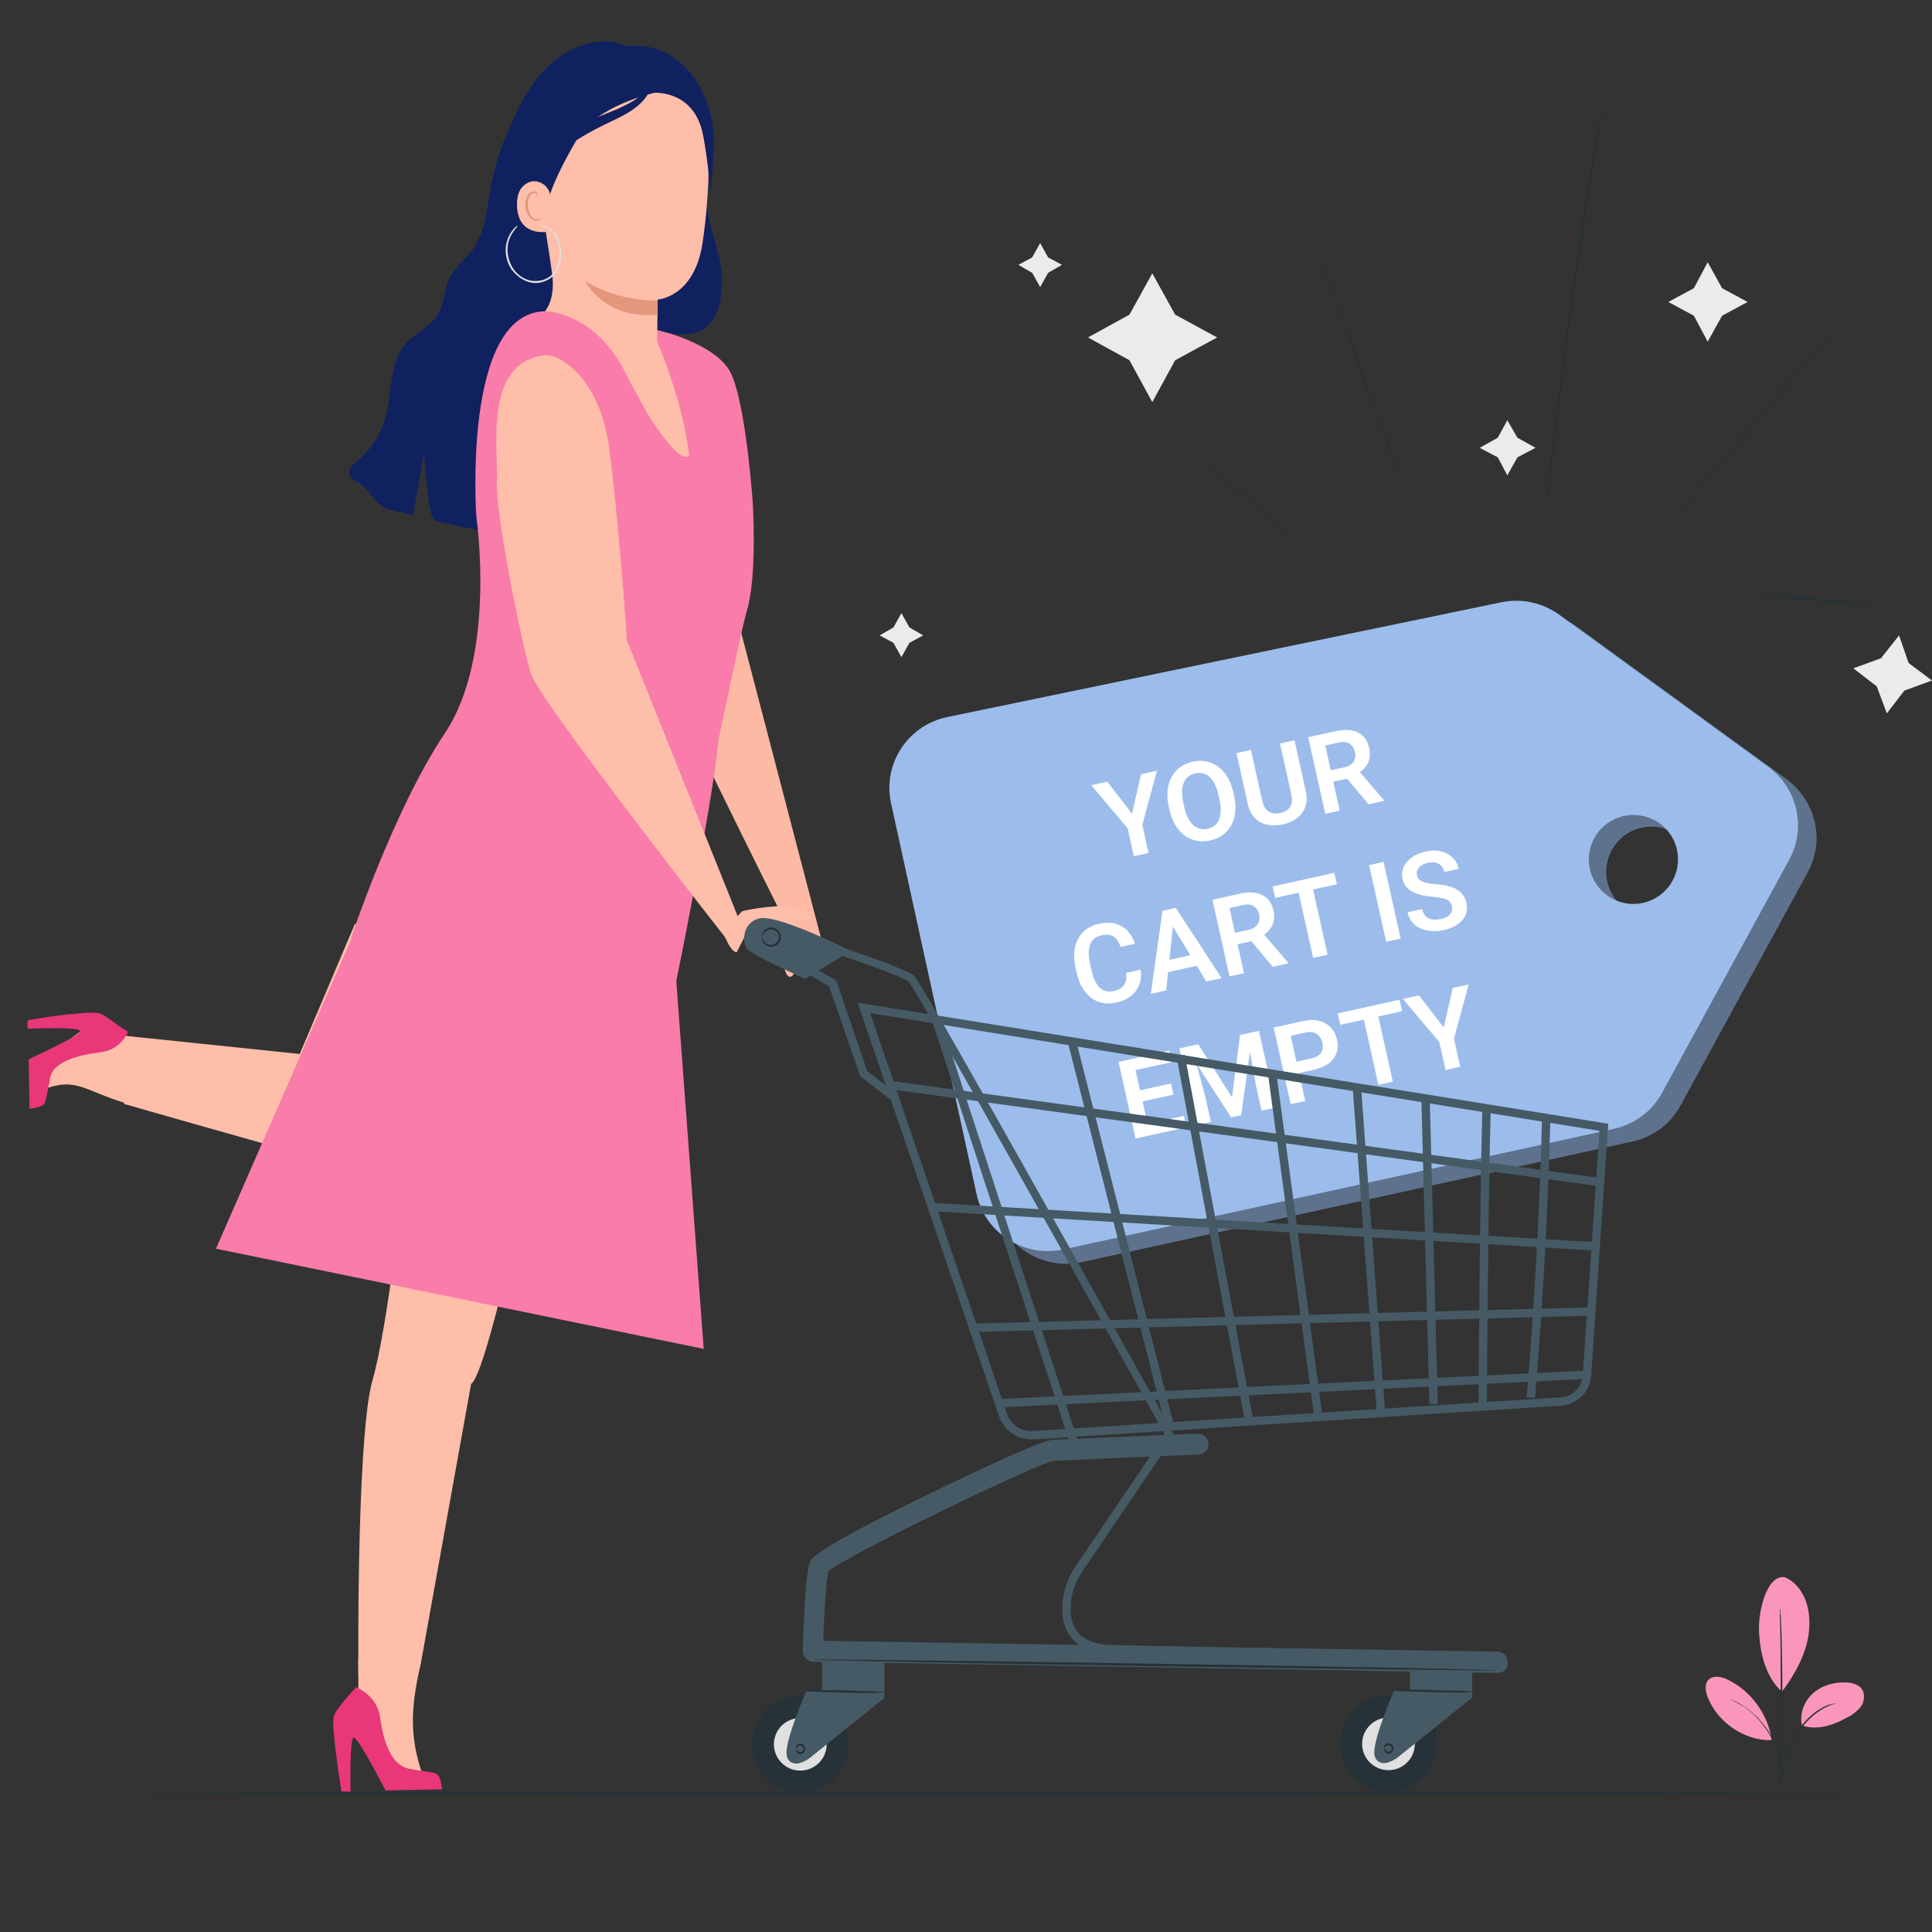 <svg width="140" height="140" viewBox="0 0 140 140" fill="none" xmlns="http://www.w3.org/2000/svg">
<rect x="0" y="0" width="140" height="140" fill="#333333" stroke="none"/>
<path d="M50.184 25.105C51.158 25.13 53.618 26.936 53.642 31.449C53.669 35.833 53.161 43.741 53.161 43.741L59.5 67.999C59.312 69.867 57.574 66.19 57 67C57 67 46.872 46.836 46.529 45.008C46.186 43.179 45.568 34.652 45.923 32.739C46.334 30.852 45.981 25.024 50.184 25.105Z" fill="#FCB9A3"/>
<path d="M129.34 114.295C130.068 114.598 130.584 115.264 130.857 116.02C131.13 116.777 131.16 117.563 131.069 118.35C130.887 119.863 130.038 121.376 129.128 122.586C127.853 121.467 127.55 119.53 127.489 118.562C127.307 116.958 128.005 114.053 129.34 114.295Z" fill="#FA96BB"/>
<path d="M130.584 125.04C130.372 124.192 130.736 123.254 131.403 122.68C132.07 122.105 132.981 121.863 133.86 121.923C134.255 121.953 134.71 122.074 134.922 122.407C135.134 122.71 135.104 123.164 134.952 123.497C134.77 123.829 134.467 124.071 134.164 124.283C133.011 124.949 131.828 125.433 130.584 125.04Z" fill="#FA96BB"/>
<path d="M128.947 129.663C128.947 129.663 128.947 129.542 128.978 129.36C129.008 129.149 129.069 128.846 129.129 128.513C129.281 127.817 129.463 126.819 130.009 125.85C130.555 124.882 131.314 124.156 131.92 123.823C132.224 123.641 132.497 123.52 132.709 123.49C132.8 123.46 132.891 123.46 132.921 123.43C132.982 123.43 133.012 123.43 133.012 123.43C133.012 123.46 132.557 123.52 131.951 123.914C131.344 124.277 130.616 124.973 130.07 125.941C129.524 126.879 129.342 127.878 129.19 128.574C129.099 128.937 129.038 129.209 129.008 129.391C128.978 129.572 128.947 129.663 128.947 129.663Z" fill="#263238"/>
<path d="M128.977 116.531C128.977 116.531 128.977 116.592 129.008 116.652C129.008 116.743 129.008 116.894 129.038 117.046C129.068 117.378 129.068 117.863 129.098 118.468C129.129 119.678 129.159 121.342 129.159 123.188C129.159 125.034 129.098 126.698 129.068 127.908C129.038 128.514 129.008 128.998 129.008 129.331C129.008 129.482 128.977 129.633 128.977 129.724C128.977 129.815 128.978 129.845 128.947 129.845C128.947 129.845 128.947 129.784 128.947 129.724C128.947 129.633 128.947 129.482 128.947 129.331C128.947 128.967 128.977 128.483 128.977 127.908C129.008 126.698 129.038 125.034 129.038 123.188C129.038 121.342 129.038 119.678 129.008 118.468C129.008 117.863 128.977 117.378 128.977 117.046C128.977 116.894 128.977 116.743 128.977 116.652C128.977 116.592 128.977 116.531 128.977 116.531Z" fill="#263238"/>
<path d="M128.37 125.978C128.067 124.163 126.853 122.499 125.185 121.712C124.76 121.5 124.214 121.379 123.85 121.682C123.486 121.984 123.577 122.559 123.759 123.013C124.487 124.829 126.398 126.13 128.34 126.1" fill="#FA96BB"/>
<path d="M125.396 123.133C125.396 123.133 125.487 123.163 125.669 123.254C125.76 123.284 125.851 123.345 125.973 123.405C126.094 123.466 126.215 123.556 126.367 123.647C126.519 123.738 126.67 123.859 126.822 123.98C126.974 124.101 127.125 124.252 127.307 124.404C127.611 124.737 127.944 125.1 128.217 125.553C128.49 126.007 128.673 126.461 128.824 126.885C128.885 127.097 128.946 127.308 128.976 127.52C129.006 127.702 129.037 127.914 129.067 128.065C129.097 128.246 129.097 128.398 129.097 128.519C129.097 128.64 129.097 128.761 129.097 128.852C129.097 129.033 129.067 129.154 129.067 129.154C129.037 129.154 129.097 128.731 129.006 128.065C128.976 127.914 128.976 127.702 128.915 127.52C128.885 127.339 128.824 127.127 128.764 126.915C128.612 126.491 128.43 126.038 128.187 125.614C127.914 125.19 127.611 124.797 127.307 124.464C127.156 124.313 127.004 124.162 126.852 124.041C126.701 123.92 126.549 123.798 126.428 123.708C125.76 123.314 125.366 123.133 125.396 123.133Z" fill="#263238"/>
<path d="M47.8 24L43 24.524L49.4 35L51 34.476L47.8 24Z" fill="#FFBEA9"/>
<path d="M47.233 23.852C47.597 23.852 51.723 24.85 52.875 26.877C54.028 28.905 54.544 36.379 54.544 36.379C54.544 36.379 54.878 41.613 54.15 44.155C53.421 46.697 51.055 59.042 50.206 61.553C49.083 64.761 47.506 70.086 47.506 70.086L33.945 60.464C44.093 47.847 55.528 42.72 47.233 23.852Z" fill="#F97CAA"/>
<path d="M51.541 12.205C50.965 13.476 51.147 14.959 51.48 16.29C51.814 17.651 52.33 18.983 52.299 20.375C52.299 22.432 51.753 25.216 47.597 23.885C45.079 23.068 47.385 30.572 46.02 32.841C45.747 33.295 45.474 33.749 45.049 34.051C44.017 34.778 42.622 34.354 41.439 33.9C41.075 33.749 40.65 33.567 40.559 33.174C40.529 32.962 40.589 32.781 40.62 32.569C42.683 25.73 44.745 18.862 46.839 12.023" fill="#10215F"/>
<path d="M44.47 28.215C46.867 27.64 47.595 26.46 47.625 24.372C47.655 21.709 47.655 21.709 47.655 21.709C47.655 21.709 50.295 21.558 50.901 17.654C51.205 15.718 51.478 12.541 51.296 9.939C51.144 7.609 48.717 3.463 46.351 3.705L39.92 6.852C39.191 6.943 38.676 7.548 38.676 8.244L39.161 23.434" fill="#FFBEA9"/>
<path d="M47.656 21.767C47.656 21.767 45.017 21.948 42.408 20.375C42.408 20.375 43.713 23.159 47.656 22.796V21.767Z" fill="#E4977C"/>
<path d="M30.304 24.973C31.153 23.581 33.914 20.283 34.915 18.014C35.613 16.38 36.128 10.691 37.615 7.756C39.101 4.821 40.861 3.641 42.59 3.157C44.319 2.703 45.593 3.308 46.382 4.004C47.171 4.7 47.414 6.728 47.414 6.728C47.414 6.728 43.258 7.635 41.862 9.996C40.254 12.719 39.86 14.08 39.86 14.08L39.344 15.563C39.344 15.563 39.83 18.438 40.011 19.86C40.194 21.282 39.89 22.583 38.737 23.188L36.371 24.852C36.371 24.852 37.645 38.59 37.493 38.68C37.13 38.953 34.187 38.348 31.517 37.742C31.002 37.621 30.729 32.78 30.729 32.78L29.94 37.319L27.938 36.865C27.968 36.835 28.544 27.787 30.304 24.973Z" fill="#10215F"/>
<path d="M47.323 6.727C47.323 6.727 49.901 6.485 50.781 9.148C51.175 10.358 51.479 13.838 51.479 13.838C51.479 13.838 51.812 11.054 51.691 9.481C51.57 7.907 50.781 5.91 49.568 4.791C48.384 3.702 47.383 3.217 45.26 3.338C45.26 3.338 46.109 3.732 46.655 4.519C46.898 4.942 46.989 5.245 47.323 6.727Z" fill="#10215F"/>
<path d="M39.89 14.29C39.86 13.413 38.889 12.838 38.161 13.292C37.736 13.534 37.433 14.018 37.463 14.926C37.554 17.377 40.011 16.772 40.011 16.711C40.011 16.651 39.951 15.289 39.89 14.29Z" fill="#FFBEA9"/>
<path d="M39.223 15.774C39.223 15.774 39.193 15.804 39.102 15.834C39.041 15.864 38.92 15.895 38.768 15.864C38.495 15.774 38.283 15.38 38.252 14.926C38.222 14.714 38.283 14.503 38.343 14.321C38.404 14.139 38.525 14.018 38.647 13.988C38.768 13.958 38.859 14.018 38.889 14.109C38.92 14.17 38.92 14.23 38.92 14.23C38.92 14.23 38.98 14.2 38.95 14.079C38.95 14.018 38.92 13.988 38.859 13.928C38.798 13.867 38.708 13.867 38.616 13.867C38.434 13.897 38.252 14.079 38.192 14.261C38.101 14.472 38.04 14.714 38.07 14.957C38.101 15.441 38.374 15.895 38.738 15.985C38.92 16.015 39.041 15.955 39.132 15.895C39.223 15.834 39.223 15.804 39.223 15.774Z" fill="#E4977C"/>
<path d="M38.617 6.336C37.1 8.454 36.068 10.905 35.583 13.477C35.279 15.081 35.188 16.836 34.218 18.137C33.702 18.833 32.974 19.347 32.58 20.134C32.155 20.981 32.215 22.01 31.73 22.797C31.214 23.674 30.153 24.098 29.455 24.854C28.15 26.276 28.454 28.485 27.908 30.331C27.574 31.511 26.876 32.57 25.936 33.357C25.602 33.629 25.208 33.962 25.329 34.385C25.39 34.627 25.633 34.779 25.875 34.9C26.634 35.293 27.301 36.715 28.12 36.897C28.302 32.479 30.426 27.184 32.762 23.432C34.096 21.284 35.553 19.135 36.068 16.684C36.402 15.05 36.341 13.386 36.523 11.722C36.705 10.058 37.221 8.363 38.465 7.274" fill="#10215F"/>
<path d="M37.858 17.346C37.828 17.377 37.615 17.286 37.312 16.953C37.039 16.62 36.675 16.045 36.614 15.228C36.584 14.835 36.614 14.351 36.766 13.897C36.917 13.443 37.191 12.989 37.524 12.596C37.858 12.203 38.252 11.809 38.647 11.446C39.041 11.083 39.496 10.72 39.951 10.387C40.892 9.691 41.862 9.146 42.772 8.723C43.682 8.299 44.532 8.027 45.169 7.694C45.836 7.391 46.291 7.059 46.595 6.786C46.898 6.514 47.02 6.332 47.08 6.363C47.111 6.393 47.08 6.635 46.837 6.998C46.595 7.361 46.109 7.815 45.442 8.208C44.775 8.602 43.956 8.935 43.106 9.388C42.257 9.842 41.347 10.387 40.437 11.053C39.981 11.386 39.557 11.718 39.162 12.051C38.768 12.384 38.404 12.717 38.07 13.08C37.767 13.413 37.524 13.776 37.373 14.139C37.221 14.502 37.16 14.865 37.16 15.198C37.16 15.894 37.373 16.408 37.554 16.771C37.767 17.135 37.919 17.316 37.858 17.346Z" fill="#10215F"/>
<path d="M37.524 16.381C37.524 16.381 37.403 16.502 37.251 16.714C37.069 16.956 36.857 17.319 36.796 17.803C36.736 18.287 36.827 18.922 37.191 19.467C37.555 20.012 38.252 20.466 39.041 20.345C39.405 20.314 39.769 20.133 40.012 19.891C40.255 19.649 40.406 19.316 40.467 18.983C40.619 18.317 40.528 17.712 40.315 17.258C40.103 16.804 39.739 16.562 39.466 16.441C39.193 16.351 39.041 16.351 39.041 16.32C39.041 16.32 39.072 16.32 39.163 16.32C39.254 16.32 39.345 16.351 39.496 16.381C39.769 16.472 40.164 16.714 40.406 17.198C40.649 17.682 40.74 18.317 40.588 19.013C40.528 19.346 40.376 19.709 40.103 19.982C39.83 20.254 39.436 20.435 39.041 20.496C38.617 20.556 38.222 20.435 37.889 20.254C37.555 20.072 37.282 19.8 37.069 19.528C36.675 18.953 36.584 18.257 36.675 17.742C36.766 17.228 37.009 16.835 37.191 16.623C37.282 16.502 37.373 16.441 37.433 16.381C37.494 16.381 37.524 16.381 37.524 16.381Z" fill="#E0E0E0"/>
<path d="M47 27L45.5 27.5L46.5 29.5L47 27Z" fill="#FFBEA9"/>
<path d="M30.669 128.738C29.518 125.567 29.887 123.229 30.501 120.497L25.967 120.133V125.579L27.218 128.06L30.669 128.738Z" fill="#FFBEA9"/>
<path d="M34.138 100.287C35.599 99.319 40.163 75.929 40.528 75.687L29.276 70.664C29.276 70.664 28.843 72.328 28.751 73.993C28.66 75.657 29.116 80.891 29.253 83.13C29.39 85.37 28.021 96.505 26.994 100.015C25.967 103.525 25.967 117.564 25.967 118.321V121.347C28.001 122.001 30.001 122.001 30.001 122.001L30.501 120.501L34.138 100.287Z" fill="#FFBEA9"/>
<path d="M32.034 129.66L27.938 129.741C27.938 129.741 25.972 125.918 25.645 125.918C25.317 125.837 25.399 129.822 25.399 129.822H24.744C24.744 129.822 24.006 125.267 24.17 124.454C24.252 123.966 25.153 122.99 25.808 122.258C25.808 122.258 27.283 122.827 27.529 124.373C27.693 125.511 28.102 128.033 29.822 128.196C30.396 128.358 31.461 128.358 31.706 128.602C31.952 128.765 32.034 129.66 32.034 129.66Z" fill="#E93779"/>
<path d="M5.944 74.656L11.435 75.364L9.129 79.951C6 78.999 5.5 77.999 3 78.999L3.153 76.707L5.944 74.656Z" fill="#FFBEA9"/>
<path d="M38.313 71.033C38.313 71.033 36.25 82.002 34.46 83.79C32.67 85.579 30.243 85.626 29.667 85.697C29.09 85.768 9 79.996 9 79.996C9 79.996 8.219 75.929 8.219 74.987C8.219 74.987 9.432 75.105 10.646 75.223L21.719 76.376L25.723 66.938L38.313 71.033Z" fill="#FFBEA9"/>
<path d="M2.146 80.342L2.073 76.774C2.146 76.699 5.786 75.064 5.786 74.766C5.786 74.766 5.786 74.766 5.786 74.692C5.713 74.395 2 74.543 2 74.543V73.948C2.073 73.874 6.441 73.205 7.169 73.428C7.606 73.502 8.48 74.32 9.281 74.766C9.281 74.766 8.771 76.105 7.242 76.253C6.15 76.402 3.747 76.774 3.602 78.261V78.335C3.456 78.855 3.383 79.748 3.165 80.045C2.874 80.268 2.146 80.342 2.146 80.342Z" fill="#E93779"/>
<path d="M44.805 72.209C44.865 72.178 48.779 72.209 48.779 72.209C48.779 72.209 51.721 57.957 52.055 53.6C52.389 49.243 44.926 55.627 44.926 55.627L44.805 72.209Z" fill="#F97CAA"/>
<path d="M39.525 22.555C39.525 22.555 43.317 22.555 45.562 27.517C45.562 27.517 52.296 39.227 52.448 44.25C52.448 44.25 52.357 51.663 51.113 56.051C49.869 60.438 46.259 72.027 46.259 72.027C46.259 72.027 34.974 71.059 32.699 69.425C30.424 67.791 25.418 68.033 25.418 68.033C25.418 68.033 28.482 58.744 32.244 53.116C36.005 47.487 34.519 37.472 34.519 37.472C34.519 37.472 33.457 22.615 39.525 22.555Z" fill="#F97CAA"/>
<path d="M15.65 90.484L30.667 56.141L50.993 61.738L41.133 65.218L48.999 71.001L50.993 97.746L15.65 90.484Z" fill="#F97CAA"/>
<path d="M47.999 24.503C48.03 24.08 51.782 30.787 52.874 37.655C53.268 40.137 52.328 43.193 52.328 43.193L44.531 25.734C48.129 32.932 52.842 38.417 47.999 24.503Z" fill="#F97CAA"/>
<path d="M56.996 66.083C57.442 66.593 57.919 66.978 58.182 67.596C58.249 67.767 58.331 67.965 58.331 68.141C58.335 68.385 58.256 68.608 58.178 68.832C57.973 69.377 57.779 69.88 57.574 70.425C57.506 70.607 57.412 70.804 57.219 70.778C57.095 70.747 57.017 70.617 56.955 70.513C56.821 70.17 56.739 69.796 56.725 69.417L56.134 67.479L55.19 66.845L56.996 66.083Z" fill="#FFBEA9"/>
<path d="M53.746 66.062C53.845 65.932 56.935 65.427 57.818 65.781C58.545 66.052 58.705 66.555 58.705 66.555C58.705 66.555 54.72 67.102 54.115 67.568C53.887 68.001 53.387 69.001 53.387 69.001C52.887 69.001 52.387 67.5 52.387 67.5L53.746 66.062Z" fill="#FFBEA9"/>
<path d="M39.47 25.745C40.525 25.634 43.446 27.326 44.139 32.433C44.817 37.395 45.438 46.425 45.438 46.425L53.5 66.502C53.639 66.664 53.5 67.501 53 68.501C53 68.501 39.111 50.833 38.47 48.811C37.829 46.789 35.902 37.22 36.002 35.002C36.166 32.807 34.924 26.256 39.47 25.745Z" fill="#FFBEA9"/>
<path d="M129.464 56.476L114.326 45.462C113.112 44.585 111.595 44.252 110.139 44.555L69.974 52.876C67.091 53.481 65.271 56.295 65.908 59.139L72.097 87.431C72.704 90.275 75.525 92.06 78.377 91.455L118.3 82.71C119.786 82.377 121.06 81.439 121.788 80.078L130.98 63.224C132.255 60.924 131.587 58.05 129.464 56.476ZM122.911 63.738C122.608 65.524 120.909 66.704 119.119 66.401C117.329 66.099 116.146 64.404 116.449 62.619C116.753 60.834 118.451 59.654 120.241 59.956C122.031 60.259 123.214 61.953 122.911 63.738Z" fill="#9CBDEB"/>
<g opacity="0.4">
<path d="M129.464 56.476L114.326 45.462C113.112 44.585 111.595 44.252 110.139 44.555L69.974 52.876C67.091 53.481 65.271 56.295 65.908 59.139L72.097 87.431C72.704 90.275 75.525 92.06 78.377 91.455L118.3 82.71C119.786 82.377 121.06 81.439 121.788 80.078L130.98 63.224C132.255 60.924 131.587 58.05 129.464 56.476ZM122.941 63.708C122.638 65.493 120.909 66.704 119.119 66.401C117.329 66.099 116.176 64.374 116.48 62.589C116.783 60.803 118.542 59.684 120.332 59.986C122.153 60.289 123.245 61.893 122.941 63.708Z" fill="black"/>
</g>
<path d="M128.13 55.562L112.992 44.548C111.778 43.671 110.261 43.338 108.805 43.641L68.639 51.962C65.757 52.567 63.937 55.381 64.574 58.225L70.763 86.517C71.37 89.361 74.191 91.146 77.043 90.541L116.966 81.796C118.452 81.463 119.726 80.525 120.454 79.164L129.647 62.31C130.921 60.01 130.253 57.105 128.13 55.562ZM121.547 62.824C121.243 64.579 119.575 65.759 117.815 65.457C116.056 65.154 114.873 63.49 115.176 61.735C115.479 59.98 117.148 58.8 118.907 59.103C120.697 59.405 121.85 61.069 121.547 62.824Z" fill="#9CBDEB"/>
<path d="M85.156 22.801L88.199 24.453L85.156 26.105L83.5 29.139L81.844 26.105L78.84 24.453L81.844 22.801L83.5 19.805L85.156 22.801Z" fill="#EBEBEB"/>
<path d="M75.952 18.654L76.953 19.192L75.952 19.768L75.374 20.806L74.796 19.768L73.795 19.192L74.796 18.654L75.374 17.617L75.952 18.654Z" fill="#EBEBEB"/>
<path d="M65.899 45.467L66.9 46.043L65.899 46.581L65.321 47.618L64.743 46.581L63.742 46.043L64.743 45.467L65.321 44.43L65.899 45.467Z" fill="#EBEBEB"/>
<path d="M124.786 20.882L126.635 21.881L124.786 22.88L123.747 24.762L122.745 22.88L120.896 21.881L122.745 20.882L123.747 19L124.786 20.882Z" fill="#EBEBEB"/>
<path d="M138.306 48.044L140.001 49.312L137.998 50.042L136.727 51.694L135.995 49.735L134.301 48.429L136.304 47.699L137.613 46.047L138.306 48.044Z" fill="#EBEBEB"/>
<path d="M109.959 31.721L111.269 32.451L109.959 33.142L109.227 34.448L108.534 33.142L107.225 32.451L108.534 31.721L109.227 30.453L109.959 31.721Z" fill="#EBEBEB"/>
<path d="M102.296 36.942C102.257 36.942 100.64 32.563 98.675 27.147C96.711 21.73 95.132 17.312 95.171 17.312C95.209 17.312 96.827 21.692 98.791 27.108C100.755 32.525 102.334 36.942 102.296 36.942Z" fill="#263238"/>
<path d="M116.085 8.094C116.085 8.094 116.085 8.132 116.085 8.171C116.085 8.209 116.085 8.286 116.046 8.401C116.008 8.593 115.969 8.862 115.931 9.246C115.815 9.976 115.661 11.013 115.43 12.319C115.007 14.893 114.467 18.466 113.89 22.422C113.35 26.379 112.888 29.99 112.58 32.564C112.426 33.87 112.311 34.907 112.195 35.637C112.157 35.983 112.118 36.29 112.08 36.482C112.08 36.559 112.041 36.636 112.041 36.713C112.041 36.751 112.041 36.789 112.041 36.789C112.041 36.789 112.041 36.751 112.041 36.713C112.041 36.674 112.041 36.597 112.041 36.482C112.041 36.29 112.08 35.983 112.118 35.637C112.195 34.907 112.311 33.87 112.465 32.564C112.773 29.952 113.196 26.379 113.736 22.422C114.275 18.466 114.853 14.893 115.276 12.319C115.507 11.013 115.661 9.976 115.815 9.246C115.892 8.9 115.931 8.632 115.969 8.401C115.969 8.324 116.008 8.247 116.008 8.171C116.085 8.132 116.085 8.094 116.085 8.094Z" fill="#263238"/>
<path d="M133.648 22.961C133.687 23 130.914 26.303 127.486 30.337C124.058 34.409 121.246 37.674 121.246 37.636C121.208 37.597 123.981 34.294 127.409 30.26C130.798 26.188 133.61 22.923 133.648 22.961Z" fill="#263238"/>
<path d="M94.44 39.514C94.401 39.553 92.784 38.17 90.781 36.48C88.778 34.789 87.199 33.368 87.199 33.368C87.238 33.33 88.855 34.712 90.858 36.403C92.861 38.093 94.478 39.514 94.44 39.514Z" fill="#263238"/>
<path d="M136.498 43.816C136.498 43.854 134.341 43.739 131.683 43.547C129.026 43.355 126.869 43.163 126.869 43.124C126.869 43.086 129.026 43.201 131.683 43.393C134.341 43.624 136.498 43.777 136.498 43.816Z" fill="#263238"/>
<path d="M80.237 56.646L82.033 58.965L82.685 56.105L83.837 55.85L82.774 59.778L83.226 61.81L82.162 62.046L81.71 60.013L79.077 56.903L80.237 56.646ZM89.362 57.392L89.426 57.678C89.519 58.098 89.547 58.488 89.51 58.848C89.472 59.206 89.376 59.524 89.222 59.804C89.068 60.083 88.863 60.317 88.606 60.504C88.349 60.692 88.046 60.824 87.697 60.901C87.354 60.977 87.025 60.984 86.71 60.923C86.397 60.862 86.111 60.737 85.85 60.55C85.59 60.362 85.366 60.114 85.177 59.806C84.988 59.496 84.847 59.131 84.754 58.712L84.69 58.426C84.596 58.004 84.57 57.614 84.61 57.255C84.65 56.897 84.747 56.578 84.901 56.299C85.055 56.017 85.26 55.782 85.517 55.594C85.777 55.406 86.078 55.274 86.421 55.198C86.77 55.121 87.1 55.114 87.413 55.175C87.725 55.237 88.011 55.363 88.269 55.554C88.53 55.742 88.753 55.989 88.939 56.298C89.127 56.605 89.269 56.97 89.362 57.392ZM88.366 57.913L88.3 57.619C88.233 57.317 88.146 57.057 88.039 56.841C87.932 56.622 87.806 56.446 87.662 56.312C87.517 56.179 87.356 56.09 87.178 56.047C87 56.001 86.811 56 86.61 56.045C86.406 56.09 86.235 56.17 86.095 56.287C85.958 56.4 85.852 56.547 85.777 56.729C85.703 56.911 85.662 57.124 85.655 57.368C85.65 57.609 85.681 57.881 85.749 58.184L85.814 58.477C85.881 58.777 85.968 59.037 86.075 59.256C86.185 59.474 86.312 59.651 86.457 59.787C86.604 59.92 86.766 60.01 86.941 60.056C87.117 60.103 87.307 60.103 87.51 60.058C87.713 60.013 87.885 59.933 88.025 59.817C88.164 59.7 88.27 59.552 88.341 59.37C88.415 59.186 88.454 58.972 88.459 58.728C88.463 58.485 88.432 58.213 88.366 57.913ZM92.754 53.877L93.803 53.645L94.623 57.333C94.718 57.757 94.706 58.135 94.587 58.465C94.468 58.793 94.267 59.065 93.984 59.282C93.701 59.497 93.359 59.649 92.957 59.738C92.55 59.828 92.172 59.835 91.822 59.761C91.471 59.684 91.174 59.521 90.929 59.274C90.684 59.024 90.514 58.687 90.42 58.263L89.6 54.575L90.649 54.343L91.469 58.031C91.527 58.29 91.617 58.492 91.74 58.639C91.863 58.782 92.012 58.876 92.187 58.92C92.362 58.964 92.558 58.962 92.774 58.914C92.993 58.866 93.171 58.785 93.308 58.672C93.448 58.558 93.542 58.411 93.59 58.229C93.637 58.046 93.632 57.824 93.574 57.565L92.754 53.877ZM94.799 53.425L96.817 52.979C97.239 52.886 97.615 52.869 97.946 52.929C98.277 52.989 98.551 53.126 98.769 53.339C98.987 53.552 99.137 53.841 99.218 54.204C99.282 54.491 99.286 54.752 99.231 54.985C99.177 55.219 99.072 55.427 98.918 55.611C98.767 55.793 98.576 55.953 98.344 56.09L98.054 56.33L96.273 56.724L96.081 55.898L97.412 55.604C97.628 55.556 97.799 55.478 97.924 55.37C98.05 55.263 98.133 55.133 98.174 54.983C98.218 54.832 98.221 54.67 98.182 54.497C98.141 54.312 98.07 54.159 97.969 54.04C97.867 53.919 97.736 53.837 97.574 53.795C97.413 53.754 97.222 53.758 97 53.806L96.032 54.021L97.082 58.745L96.033 58.977L94.799 53.425ZM99.168 58.284L97.33 56.082L98.439 55.833L100.282 57.981L100.294 58.035L99.168 58.284ZM81.611 70.493L82.66 70.261C82.714 70.638 82.684 70.99 82.57 71.317C82.456 71.641 82.257 71.919 81.976 72.152C81.694 72.385 81.327 72.552 80.874 72.652C80.526 72.729 80.198 72.738 79.892 72.677C79.587 72.614 79.31 72.49 79.061 72.305C78.813 72.117 78.602 71.873 78.426 71.573C78.249 71.271 78.116 70.918 78.026 70.514L77.932 70.09C77.842 69.686 77.814 69.31 77.849 68.961C77.883 68.612 77.974 68.301 78.121 68.028C78.271 67.752 78.472 67.521 78.724 67.335C78.978 67.148 79.28 67.016 79.628 66.939C80.081 66.839 80.482 66.838 80.832 66.936C81.181 67.032 81.475 67.206 81.712 67.458C81.95 67.709 82.128 68.019 82.247 68.388L81.198 68.62C81.126 68.39 81.031 68.203 80.913 68.059C80.799 67.913 80.651 67.817 80.473 67.768C80.296 67.716 80.076 67.72 79.815 67.778C79.611 67.823 79.44 67.9 79.302 68.011C79.167 68.121 79.065 68.263 78.997 68.439C78.929 68.611 78.894 68.816 78.894 69.053C78.893 69.288 78.925 69.553 78.99 69.848L79.086 70.279C79.149 70.561 79.228 70.809 79.324 71.023C79.419 71.236 79.532 71.41 79.663 71.544C79.795 71.677 79.945 71.768 80.116 71.816C80.287 71.863 80.478 71.864 80.689 71.817C80.945 71.76 81.145 71.673 81.287 71.557C81.432 71.439 81.528 71.293 81.577 71.116C81.629 70.94 81.64 70.732 81.611 70.493ZM85.039 66.71L84.504 71.769L83.394 72.015L84.234 66.004L84.944 65.847L85.039 66.71ZM87.41 71.126L84.772 66.769L84.49 65.947L85.203 65.79L88.524 70.88L87.41 71.126ZM86.879 69.079L87.063 69.907L84.084 70.566L83.9 69.738L86.879 69.079ZM87.861 65.202L89.879 64.755C90.301 64.662 90.677 64.645 91.008 64.706C91.339 64.766 91.614 64.902 91.832 65.115C92.05 65.329 92.199 65.617 92.28 65.98C92.344 66.268 92.349 66.528 92.294 66.761C92.239 66.995 92.135 67.204 91.981 67.387C91.829 67.57 91.638 67.729 91.407 67.866L91.116 68.106L89.335 68.5L89.143 67.674L90.475 67.38C90.691 67.332 90.862 67.254 90.987 67.147C91.112 67.039 91.196 66.91 91.237 66.759C91.281 66.608 91.283 66.446 91.245 66.273C91.204 66.088 91.132 65.936 91.031 65.817C90.93 65.695 90.798 65.614 90.637 65.572C90.475 65.53 90.284 65.534 90.063 65.583L89.094 65.797L90.145 70.522L89.096 70.754L87.861 65.202ZM92.231 70.06L90.393 67.858L91.502 67.609L93.344 69.758L93.356 69.811L92.231 70.06ZM94.967 63.63L96.201 69.182L95.156 69.413L93.922 63.861L94.967 63.63ZM96.691 63.248L96.875 64.076L92.401 65.066L92.217 64.238L96.691 63.248ZM100.261 62.459L101.495 68.011L100.446 68.243L99.212 62.691L100.261 62.459ZM105.214 65.676C105.19 65.569 105.152 65.478 105.101 65.401C105.051 65.321 104.977 65.256 104.877 65.206C104.78 65.153 104.649 65.11 104.484 65.077C104.322 65.041 104.115 65.012 103.865 64.99C103.587 64.966 103.326 64.928 103.079 64.876C102.833 64.824 102.609 64.749 102.409 64.652C102.211 64.554 102.046 64.428 101.913 64.274C101.779 64.117 101.686 63.921 101.634 63.687C101.584 63.458 101.585 63.239 101.64 63.03C101.698 62.82 101.802 62.627 101.952 62.453C102.102 62.276 102.291 62.123 102.519 61.995C102.749 61.867 103.013 61.77 103.31 61.704C103.722 61.613 104.095 61.609 104.428 61.693C104.764 61.776 105.043 61.928 105.266 62.148C105.488 62.368 105.635 62.638 105.706 62.959L104.661 63.19C104.623 63.017 104.552 62.873 104.449 62.757C104.348 62.64 104.216 62.56 104.051 62.517C103.889 62.472 103.698 62.475 103.477 62.524C103.263 62.571 103.092 62.642 102.964 62.737C102.838 62.832 102.752 62.941 102.705 63.066C102.66 63.191 102.653 63.321 102.683 63.455C102.706 63.557 102.75 63.643 102.817 63.714C102.883 63.782 102.972 63.841 103.084 63.891C103.196 63.938 103.33 63.976 103.486 64.006C103.644 64.032 103.825 64.053 104.028 64.07C104.354 64.094 104.643 64.136 104.897 64.198C105.153 64.258 105.374 64.343 105.558 64.452C105.745 64.56 105.896 64.694 106.012 64.855C106.13 65.016 106.215 65.209 106.265 65.435C106.318 65.674 106.318 65.898 106.266 66.107C106.214 66.316 106.115 66.506 105.969 66.677C105.823 66.848 105.634 66.995 105.403 67.118C105.174 67.241 104.908 67.336 104.605 67.403C104.336 67.462 104.061 67.486 103.781 67.473C103.502 67.457 103.24 67.401 102.995 67.303C102.748 67.203 102.537 67.055 102.36 66.859C102.182 66.661 102.06 66.411 101.993 66.108L103.045 65.876C103.084 66.051 103.146 66.195 103.229 66.307C103.315 66.416 103.419 66.498 103.54 66.554C103.664 66.607 103.801 66.635 103.951 66.639C104.102 66.643 104.26 66.627 104.425 66.591C104.638 66.543 104.807 66.475 104.932 66.386C105.058 66.294 105.144 66.188 105.188 66.066C105.236 65.943 105.244 65.813 105.214 65.676ZM85.785 80.863L85.969 81.687L83.016 82.34L82.833 81.516L85.785 80.863ZM82.102 76.717L83.337 82.269L82.288 82.501L81.053 76.949L82.102 76.717ZM84.858 78.512L85.037 79.317L82.47 79.884L82.291 79.08L84.858 78.512ZM84.723 76.138L84.907 76.965L81.966 77.615L81.782 76.788L84.723 76.138ZM85.92 75.873L86.828 75.672L89.275 79.515L89.86 75.001L90.772 74.799L89.943 80.808L89.214 80.969L85.92 75.873ZM85.463 75.974L86.351 75.777L87.365 79.582L87.746 81.294L86.697 81.526L85.463 75.974ZM90.337 74.896L91.229 74.698L92.464 80.25L91.415 80.482L91.034 78.77L90.337 74.896ZM95.217 77.517L93.787 77.833L93.604 77.01L95.034 76.693C95.268 76.641 95.449 76.561 95.577 76.453C95.707 76.342 95.791 76.211 95.83 76.061C95.868 75.909 95.868 75.745 95.829 75.569C95.791 75.399 95.721 75.248 95.62 75.115C95.518 74.983 95.384 74.888 95.216 74.829C95.051 74.769 94.851 74.765 94.617 74.817L93.53 75.058L94.581 79.782L93.532 80.014L92.297 74.462L94.433 73.99C94.865 73.894 95.251 73.89 95.591 73.978C95.933 74.062 96.214 74.222 96.434 74.459C96.657 74.692 96.807 74.982 96.884 75.328C96.963 75.686 96.951 76.013 96.846 76.308C96.743 76.603 96.553 76.855 96.277 77.062C96.003 77.27 95.65 77.421 95.217 77.517ZM99.693 72.826L100.927 78.378L99.882 78.609L98.648 73.057L99.693 72.826ZM101.417 72.445L101.601 73.272L97.127 74.262L96.943 73.434L101.417 72.445ZM102.824 72.133L104.62 74.453L105.273 71.592L106.425 71.337L105.361 75.265L105.813 77.297L104.749 77.533L104.297 75.5L101.665 72.39L102.824 72.133Z" fill="white"/>
<path d="M100.615 129.879C102.558 129.879 104.134 128.308 104.134 126.369C104.134 124.431 102.558 122.859 100.615 122.859C98.671 122.859 97.096 124.431 97.096 126.369C97.096 128.308 98.671 129.879 100.615 129.879Z" fill="#263238"/>
<path d="M100.614 128.273C101.67 128.273 102.526 127.42 102.526 126.367C102.526 125.314 101.67 124.461 100.614 124.461C99.559 124.461 98.703 125.314 98.703 126.367C98.703 127.42 99.559 128.273 100.614 128.273Z" fill="#E0E0E0"/>
<path d="M106.683 120.68V123.01L101.222 127.397C101.222 127.397 100.797 127.7 100.373 127.76C99.978 127.79 99.584 127.579 99.584 126.973C99.584 125.824 101.01 122.525 101.01 122.525H102.163V120.68H106.683Z" fill="#455A64"/>
<path d="M100.312 126.67C100.312 126.67 100.251 126.519 100.403 126.398C100.464 126.338 100.615 126.277 100.737 126.338C100.858 126.368 100.979 126.519 100.979 126.7C100.979 126.882 100.858 127.003 100.737 127.063C100.585 127.124 100.464 127.063 100.403 127.003C100.251 126.791 100.282 126.67 100.312 126.67C100.342 126.67 100.342 126.791 100.464 126.882C100.524 126.912 100.615 126.942 100.706 126.912C100.797 126.882 100.858 126.791 100.858 126.7C100.858 126.61 100.797 126.519 100.706 126.489C100.615 126.459 100.524 126.459 100.464 126.519C100.342 126.549 100.342 126.67 100.312 126.67Z" fill="#263238"/>
<path d="M101.039 122.498C101.039 122.468 101.342 122.468 101.858 122.438C102.374 122.438 103.072 122.437 103.86 122.468C104.619 122.498 105.286 122.498 105.863 122.528C106.378 122.558 106.682 122.558 106.682 122.589C106.682 122.619 106.378 122.619 105.863 122.649C105.347 122.649 104.649 122.649 103.86 122.619C103.102 122.589 102.435 122.589 101.858 122.558C101.342 122.528 101.039 122.528 101.039 122.498Z" fill="#263238"/>
<path d="M57.992 129.911C59.935 129.911 61.511 128.339 61.511 126.401C61.511 124.462 59.935 122.891 57.992 122.891C56.048 122.891 54.473 124.462 54.473 126.401C54.473 128.339 56.048 129.911 57.992 129.911Z" fill="#263238"/>
<path d="M57.991 128.305C59.047 128.305 59.903 127.451 59.903 126.398C59.903 125.346 59.047 124.492 57.991 124.492C56.936 124.492 56.08 125.346 56.08 126.398C56.08 127.451 56.936 128.305 57.991 128.305Z" fill="#E0E0E0"/>
<path d="M64.089 120.047V123.042L58.628 127.43C58.628 127.43 58.204 127.732 57.779 127.793C57.385 127.823 56.99 127.611 56.99 127.006C56.99 125.856 58.416 122.558 58.416 122.558H59.569V120.047H64.089Z" fill="#455A64"/>
<path d="M57.688 126.701C57.688 126.701 57.627 126.55 57.779 126.429C57.839 126.369 57.991 126.308 58.112 126.369C58.234 126.399 58.355 126.55 58.355 126.732C58.355 126.913 58.234 127.034 58.112 127.095C57.961 127.155 57.839 127.095 57.779 127.034C57.627 126.853 57.688 126.701 57.688 126.701C57.718 126.701 57.718 126.822 57.839 126.913C57.9 126.943 57.991 126.974 58.082 126.943C58.173 126.913 58.234 126.822 58.234 126.732C58.234 126.641 58.173 126.55 58.082 126.52C57.991 126.49 57.9 126.49 57.839 126.55C57.718 126.58 57.718 126.701 57.688 126.701Z" fill="#263238"/>
<path d="M58.416 122.529C58.416 122.499 58.719 122.499 59.235 122.469C59.751 122.469 60.449 122.469 61.237 122.499C61.996 122.529 62.663 122.529 63.239 122.559C63.755 122.59 64.059 122.59 64.059 122.62C64.059 122.65 63.755 122.65 63.239 122.68C62.724 122.68 62.026 122.68 61.237 122.65C60.479 122.62 59.812 122.62 59.235 122.59C58.75 122.59 58.416 122.559 58.416 122.529Z" fill="#263238"/>
<path d="M74.736 104.306C73.705 104.306 72.764 103.641 72.4 102.642L62.147 72.656L116.54 81.431L115.296 99.737C115.205 100.857 114.295 101.765 113.173 101.856L74.888 104.306C74.827 104.306 74.766 104.306 74.736 104.306ZM63.057 73.413L72.977 102.461C73.25 103.247 74.008 103.762 74.858 103.701L113.142 101.25C113.962 101.19 114.629 100.524 114.69 99.707L115.903 81.945L63.057 73.413Z" fill="#455A64"/>
<path d="M64.605 79.737L62.33 77.982L60.085 71.477L58.113 70.327L58.417 69.812L60.601 71.053L62.846 77.619L64.969 79.253L64.605 79.737Z" fill="#455A64"/>
<path d="M64.539 78.323L64.457 78.922L115.91 85.962L115.992 85.363L64.539 78.323Z" fill="#455A64"/>
<path d="M67.524 87.162L67.488 87.766L115.788 90.631L115.823 90.027L67.524 87.162Z" fill="#455A64"/>
<path d="M115.256 94.735L70.523 95.914L70.539 96.519L115.272 95.339L115.256 94.735Z" fill="#455A64"/>
<path d="M114.982 99.316L72.471 101.375L72.5 101.979L115.011 99.92L114.982 99.316Z" fill="#455A64"/>
<path d="M111.232 101.314L110.625 101.253C111.201 94.506 111.565 87.637 111.747 80.859L112.354 80.89C112.172 87.668 111.808 94.536 111.232 101.314Z" fill="#455A64"/>
<path d="M107.743 101.676H107.137C107.137 101.525 107.228 87.334 107.41 80.586L108.016 80.616C107.834 87.334 107.743 101.525 107.743 101.676Z" fill="#455A64"/>
<path d="M103.601 79.468L102.994 79.484L103.579 101.748L104.186 101.732L103.601 79.468Z" fill="#455A64"/>
<path d="M98.627 78.783L98.022 78.828L99.752 102.185L100.357 102.14L98.627 78.783Z" fill="#455A64"/>
<path d="M92.474 77.662L91.873 77.742L95.214 102.543L95.816 102.462L92.474 77.662Z" fill="#455A64"/>
<path d="M85.85 76.436L85.254 76.547L90.206 102.959L90.802 102.848L85.85 76.436Z" fill="#455A64"/>
<path d="M77.979 75.422L77.391 75.57L84.439 103.288L85.027 103.14L77.979 75.422Z" fill="#455A64"/>
<path d="M68.124 73.797L67.547 73.984L77.721 105.175L78.298 104.988L68.124 73.797Z" fill="#455A64"/>
<path d="M108.533 121.229L58.932 120.412C58.72 120.412 58.538 120.321 58.386 120.17C58.234 120.018 58.174 119.837 58.174 119.625C58.204 118.747 58.325 114.269 58.659 113.271C58.781 112.908 58.993 112.333 67.214 108.308C68.033 107.915 75.223 104.405 76.224 104.344C77.256 104.284 86.387 103.891 86.781 103.891C87.206 103.891 87.54 104.193 87.57 104.617C87.6 105.04 87.267 105.373 86.842 105.404C86.751 105.404 77.468 105.797 76.315 105.857C75.011 106.13 61.45 112.635 60.024 113.876C59.873 114.511 59.721 116.75 59.66 118.899L108.502 119.685C108.927 119.685 109.261 120.049 109.261 120.442C109.291 120.896 108.957 121.229 108.533 121.229Z" fill="#455A64"/>
<path d="M86.659 119.957L80.349 119.806C79.166 119.745 78.256 119.382 77.71 118.747C77.164 118.142 76.921 117.325 76.982 116.266C77.042 115.358 77.346 114.42 77.892 113.573L83.99 104.586L84.505 104.919L78.408 113.905C77.922 114.662 77.619 115.509 77.588 116.326C77.528 117.204 77.74 117.869 78.165 118.353C78.62 118.868 79.378 119.14 80.379 119.201L86.659 119.352V119.957Z" fill="#455A64"/>
<path d="M84.93 104.884C79.834 95.746 66.516 71.903 65.849 71.146C65.454 70.783 62.208 69.633 60.236 69.028L60.418 68.453C60.934 68.635 65.606 70.148 66.243 70.722C66.88 71.267 82.321 99.044 85.416 104.582L84.93 104.884Z" fill="#455A64"/>
<path d="M61.662 68.908L58.325 70.935C58.325 70.935 54.472 69.18 54.139 68.787C53.805 68.363 53.714 66.85 55.049 66.547C56.383 66.245 61.662 68.908 61.662 68.908Z" fill="#455A64"/>
<path d="M55.23 67.905C55.23 67.905 55.199 67.845 55.23 67.754C55.26 67.663 55.291 67.482 55.442 67.361C55.594 67.24 55.837 67.149 56.109 67.24C56.352 67.331 56.595 67.573 56.595 67.905C56.595 68.208 56.383 68.48 56.109 68.57C55.867 68.661 55.594 68.57 55.442 68.45C55.291 68.329 55.23 68.177 55.23 68.056C55.199 67.966 55.199 67.905 55.23 67.905C55.23 67.905 55.26 67.966 55.291 68.056C55.321 68.147 55.382 68.268 55.533 68.359C55.654 68.45 55.867 68.51 56.079 68.419C56.261 68.359 56.443 68.147 56.443 67.905C56.443 67.663 56.292 67.452 56.079 67.391C55.867 67.3 55.685 67.361 55.533 67.452C55.412 67.542 55.321 67.663 55.291 67.754C55.23 67.845 55.23 67.905 55.23 67.905Z" fill="#263238"/>
<path d="M58.932 120.255C58.932 120.224 70.004 120.345 83.686 120.557C97.368 120.769 108.441 120.98 108.441 121.041C108.441 121.071 97.368 120.95 83.686 120.738C70.004 120.527 58.932 120.315 58.932 120.255Z" fill="#263238"/>
<path d="M137.259 129.911C137.259 129.941 107.889 130.002 71.629 130.002C35.37 130.002 6 129.972 6 129.911C6 129.881 35.37 129.82 71.629 129.82C107.856 129.82 137.259 129.851 137.259 129.911Z" fill="#263238"/>
</svg>
